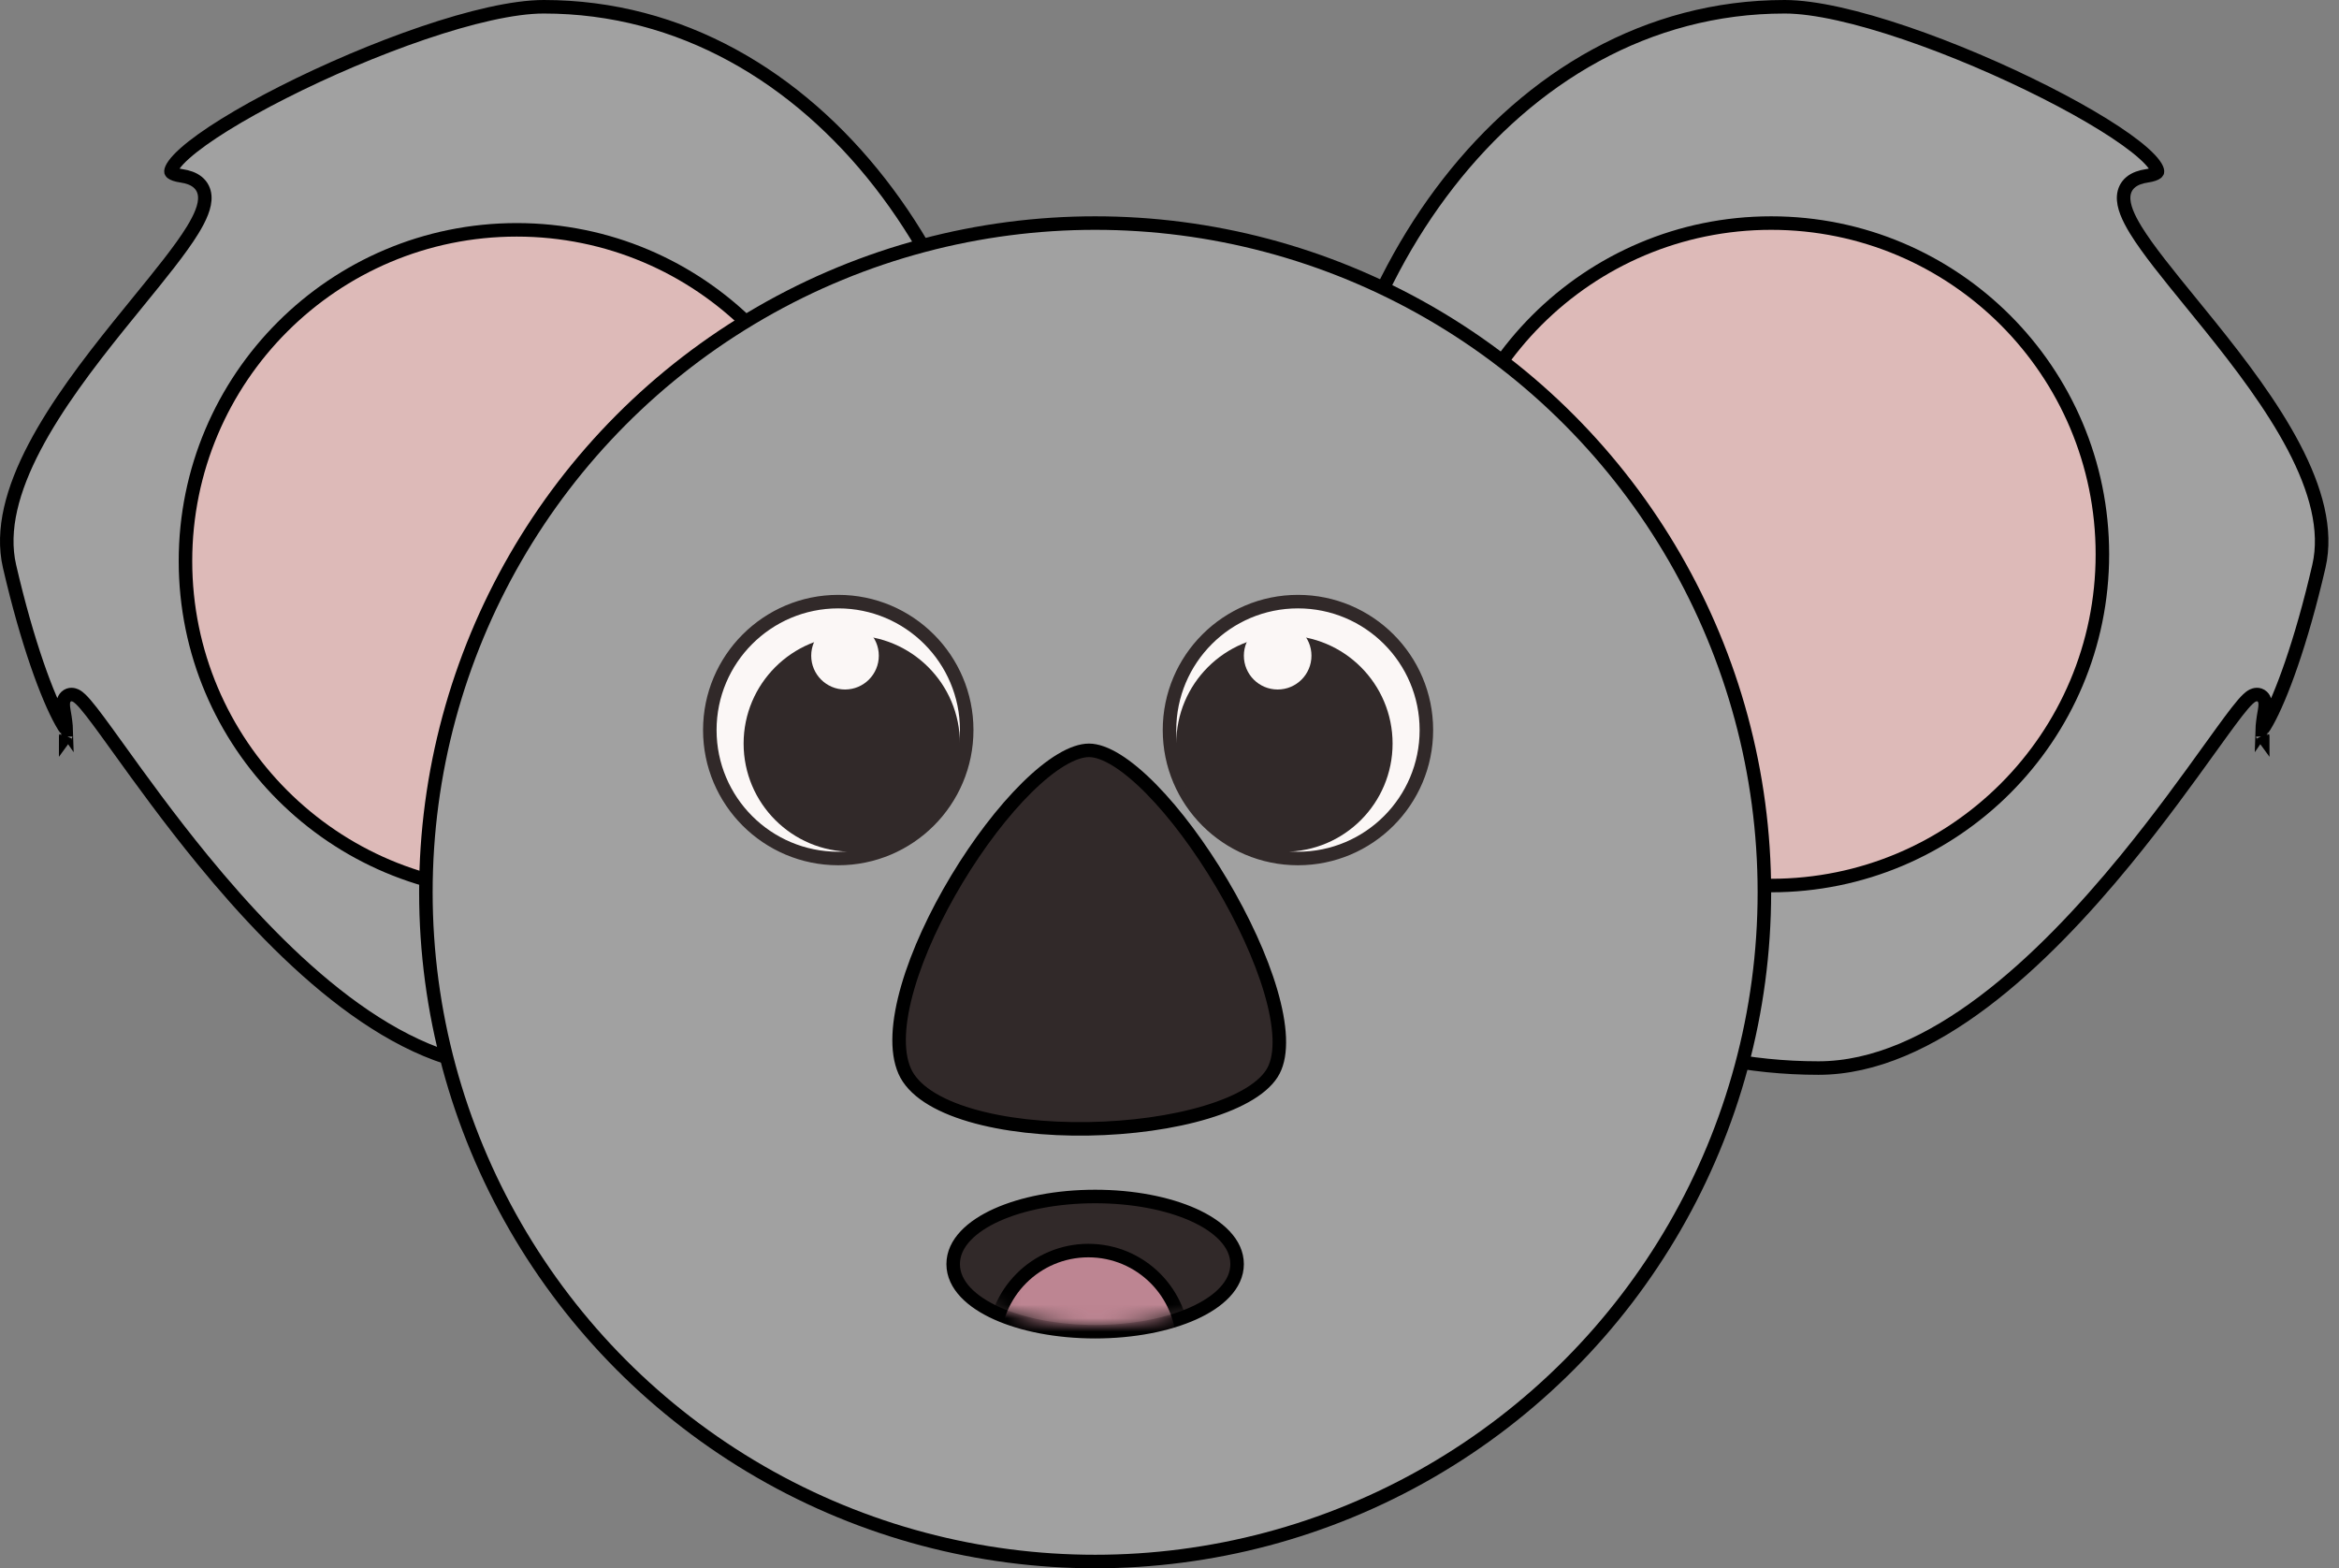 <svg width="173" height="116" viewBox="0 0 173 116" fill="none" xmlns="http://www.w3.org/2000/svg">
<rect x="0" y="0" width="173" height="116" fill="#808080" stroke="none"/>
<path d="M74.718 42C74.718 62.434 58.153 79 37.718 79C33.561 79 29.417 77.039 25.524 74.108C21.636 71.182 18.048 67.326 15.012 63.621C12.499 60.554 10.377 57.606 8.78 55.387C8.448 54.926 8.139 54.497 7.854 54.105C7.039 52.984 6.388 52.12 5.964 51.718C5.858 51.618 5.732 51.512 5.595 51.446C5.471 51.387 5.153 51.282 4.887 51.532C4.78 51.632 4.731 51.751 4.708 51.836C4.684 51.923 4.676 52.009 4.675 52.084C4.672 52.232 4.693 52.405 4.726 52.589C4.836 53.191 4.888 53.652 4.898 53.984C4.79 53.83 4.665 53.631 4.527 53.382C3.517 51.566 2.03 47.619 0.705 41.887C0.081 39.187 0.933 36.164 2.557 33.068C4.175 29.982 6.517 26.905 8.752 24.126C9.241 23.517 9.727 22.921 10.2 22.341C11.864 20.299 13.359 18.465 14.246 17.019C14.534 16.55 14.768 16.105 14.925 15.695C15.08 15.289 15.174 14.883 15.144 14.501C15.112 14.1 14.945 13.742 14.619 13.473C14.309 13.217 13.895 13.075 13.417 13.005C13.021 12.948 12.81 12.857 12.711 12.783C12.642 12.731 12.641 12.704 12.644 12.666C12.649 12.584 12.7 12.424 12.88 12.176C13.054 11.936 13.316 11.657 13.669 11.342C15.088 10.075 17.741 8.442 20.941 6.821C24.129 5.206 27.82 3.621 31.288 2.442C34.77 1.258 37.978 0.5 40.218 0.5C50.388 0.5 59.002 5.724 65.09 13.541C71.181 21.362 74.718 31.753 74.718 42ZM4.858 54.479C4.858 54.479 4.858 54.478 4.86 54.475C4.859 54.478 4.858 54.479 4.858 54.479Z" fill="#A1A1A1" stroke="black"/>
<path d="M97.5 42C97.5 62.434 114.065 79 134.5 79C138.657 79 142.801 77.039 146.694 74.108C150.582 71.182 154.17 67.326 157.206 63.621C159.719 60.554 161.841 57.606 163.438 55.387C163.77 54.926 164.079 54.497 164.365 54.105C165.179 52.984 165.83 52.12 166.254 51.718C166.36 51.618 166.486 51.512 166.623 51.446C166.747 51.387 167.065 51.282 167.331 51.532C167.438 51.632 167.487 51.751 167.51 51.836C167.534 51.923 167.542 52.009 167.543 52.084C167.546 52.232 167.525 52.405 167.492 52.589C167.382 53.191 167.33 53.652 167.32 53.984C167.428 53.83 167.553 53.631 167.691 53.382C168.701 51.566 170.188 47.619 171.513 41.887C172.137 39.187 171.285 36.164 169.661 33.068C168.043 29.982 165.701 26.905 163.466 24.126C162.977 23.517 162.491 22.921 162.018 22.341C160.354 20.299 158.859 18.465 157.972 17.019C157.684 16.55 157.45 16.105 157.293 15.695C157.138 15.289 157.045 14.883 157.074 14.501C157.106 14.1 157.273 13.742 157.599 13.473C157.909 13.217 158.323 13.075 158.801 13.005C159.197 12.948 159.408 12.857 159.507 12.783C159.577 12.731 159.577 12.704 159.574 12.666C159.569 12.584 159.518 12.424 159.338 12.176C159.164 11.936 158.902 11.657 158.549 11.342C157.13 10.075 154.476 8.442 151.277 6.821C148.089 5.206 144.398 3.621 140.93 2.442C137.448 1.258 134.24 0.5 132 0.5C121.83 0.5 113.216 5.724 107.128 13.541C101.037 21.362 97.5 31.753 97.5 42ZM167.36 54.479C167.36 54.479 167.36 54.478 167.358 54.475C167.359 54.478 167.36 54.479 167.36 54.479Z" fill="#A1A1A1" stroke="black"/>
<circle cx="38.218" cy="41.5" r="24.5" fill="#DDBAB8" stroke="black"/>
<circle cx="131" cy="41" r="24.5" fill="#DDBAB8" stroke="black"/>
<circle cx="81" cy="66" r="49.5" fill="#A1A1A1" stroke="black"/>
<circle cx="62" cy="54" r="9.5" fill="#FBF7F6" stroke="#312929"/>
<circle cx="63" cy="55" r="8" fill="#312929"/>
<circle cx="62.5" cy="48.5" r="2.5" fill="#FBF7F6"/>
<circle cx="96" cy="54" r="9.5" fill="#FBF7F6" stroke="#312929"/>
<circle cx="95" cy="55" r="8" fill="#312929"/>
<circle cx="94.5" cy="48.5" r="2.5" fill="#FBF7F6"/>
<path d="M80.547 55.5C81.108 55.5 81.801 55.74 82.604 56.24C83.4 56.735 84.262 57.46 85.152 58.364C86.93 60.173 88.773 62.656 90.359 65.327C91.944 67.998 93.258 70.833 93.992 73.339C94.359 74.591 94.577 75.748 94.617 76.752C94.657 77.76 94.516 78.579 94.2 79.186C93.887 79.789 93.294 80.366 92.436 80.894C91.582 81.419 90.497 81.878 89.244 82.257C86.738 83.017 83.621 83.445 80.496 83.495C77.369 83.545 74.265 83.217 71.782 82.485C69.267 81.744 67.526 80.63 66.908 79.216C66.269 77.756 66.404 75.562 67.15 72.994C67.89 70.452 69.2 67.643 70.777 65.025C72.354 62.406 74.185 60 75.953 58.255C76.837 57.383 77.695 56.686 78.488 56.211C79.287 55.732 79.98 55.5 80.547 55.5Z" fill="#312929" stroke="black"/>
<path d="M81 98.5C83.815 98.5 86.388 97.987 88.276 97.138C90.117 96.309 91.5 95.062 91.5 93.5C91.5 91.938 90.117 90.691 88.276 89.862C86.388 89.013 83.815 88.5 81 88.5C78.185 88.5 75.612 89.013 73.724 89.862C71.883 90.691 70.5 91.938 70.5 93.5C70.5 95.062 71.883 96.309 73.724 97.138C75.612 97.987 78.185 98.5 81 98.5Z" fill="#312929" stroke="black"/>
<mask id="mask0_35_885" style="mask-type:alpha" maskUnits="userSpaceOnUse" x="71" y="89" width="20" height="9">
<ellipse cx="81" cy="93.5" rx="10" ry="4.5" fill="#312929"/>
</mask>
<g mask="url(#mask0_35_885)">
<circle cx="80.5" cy="99.5" r="7" fill="#BD8592" stroke="black"/>
</g>
</svg>

